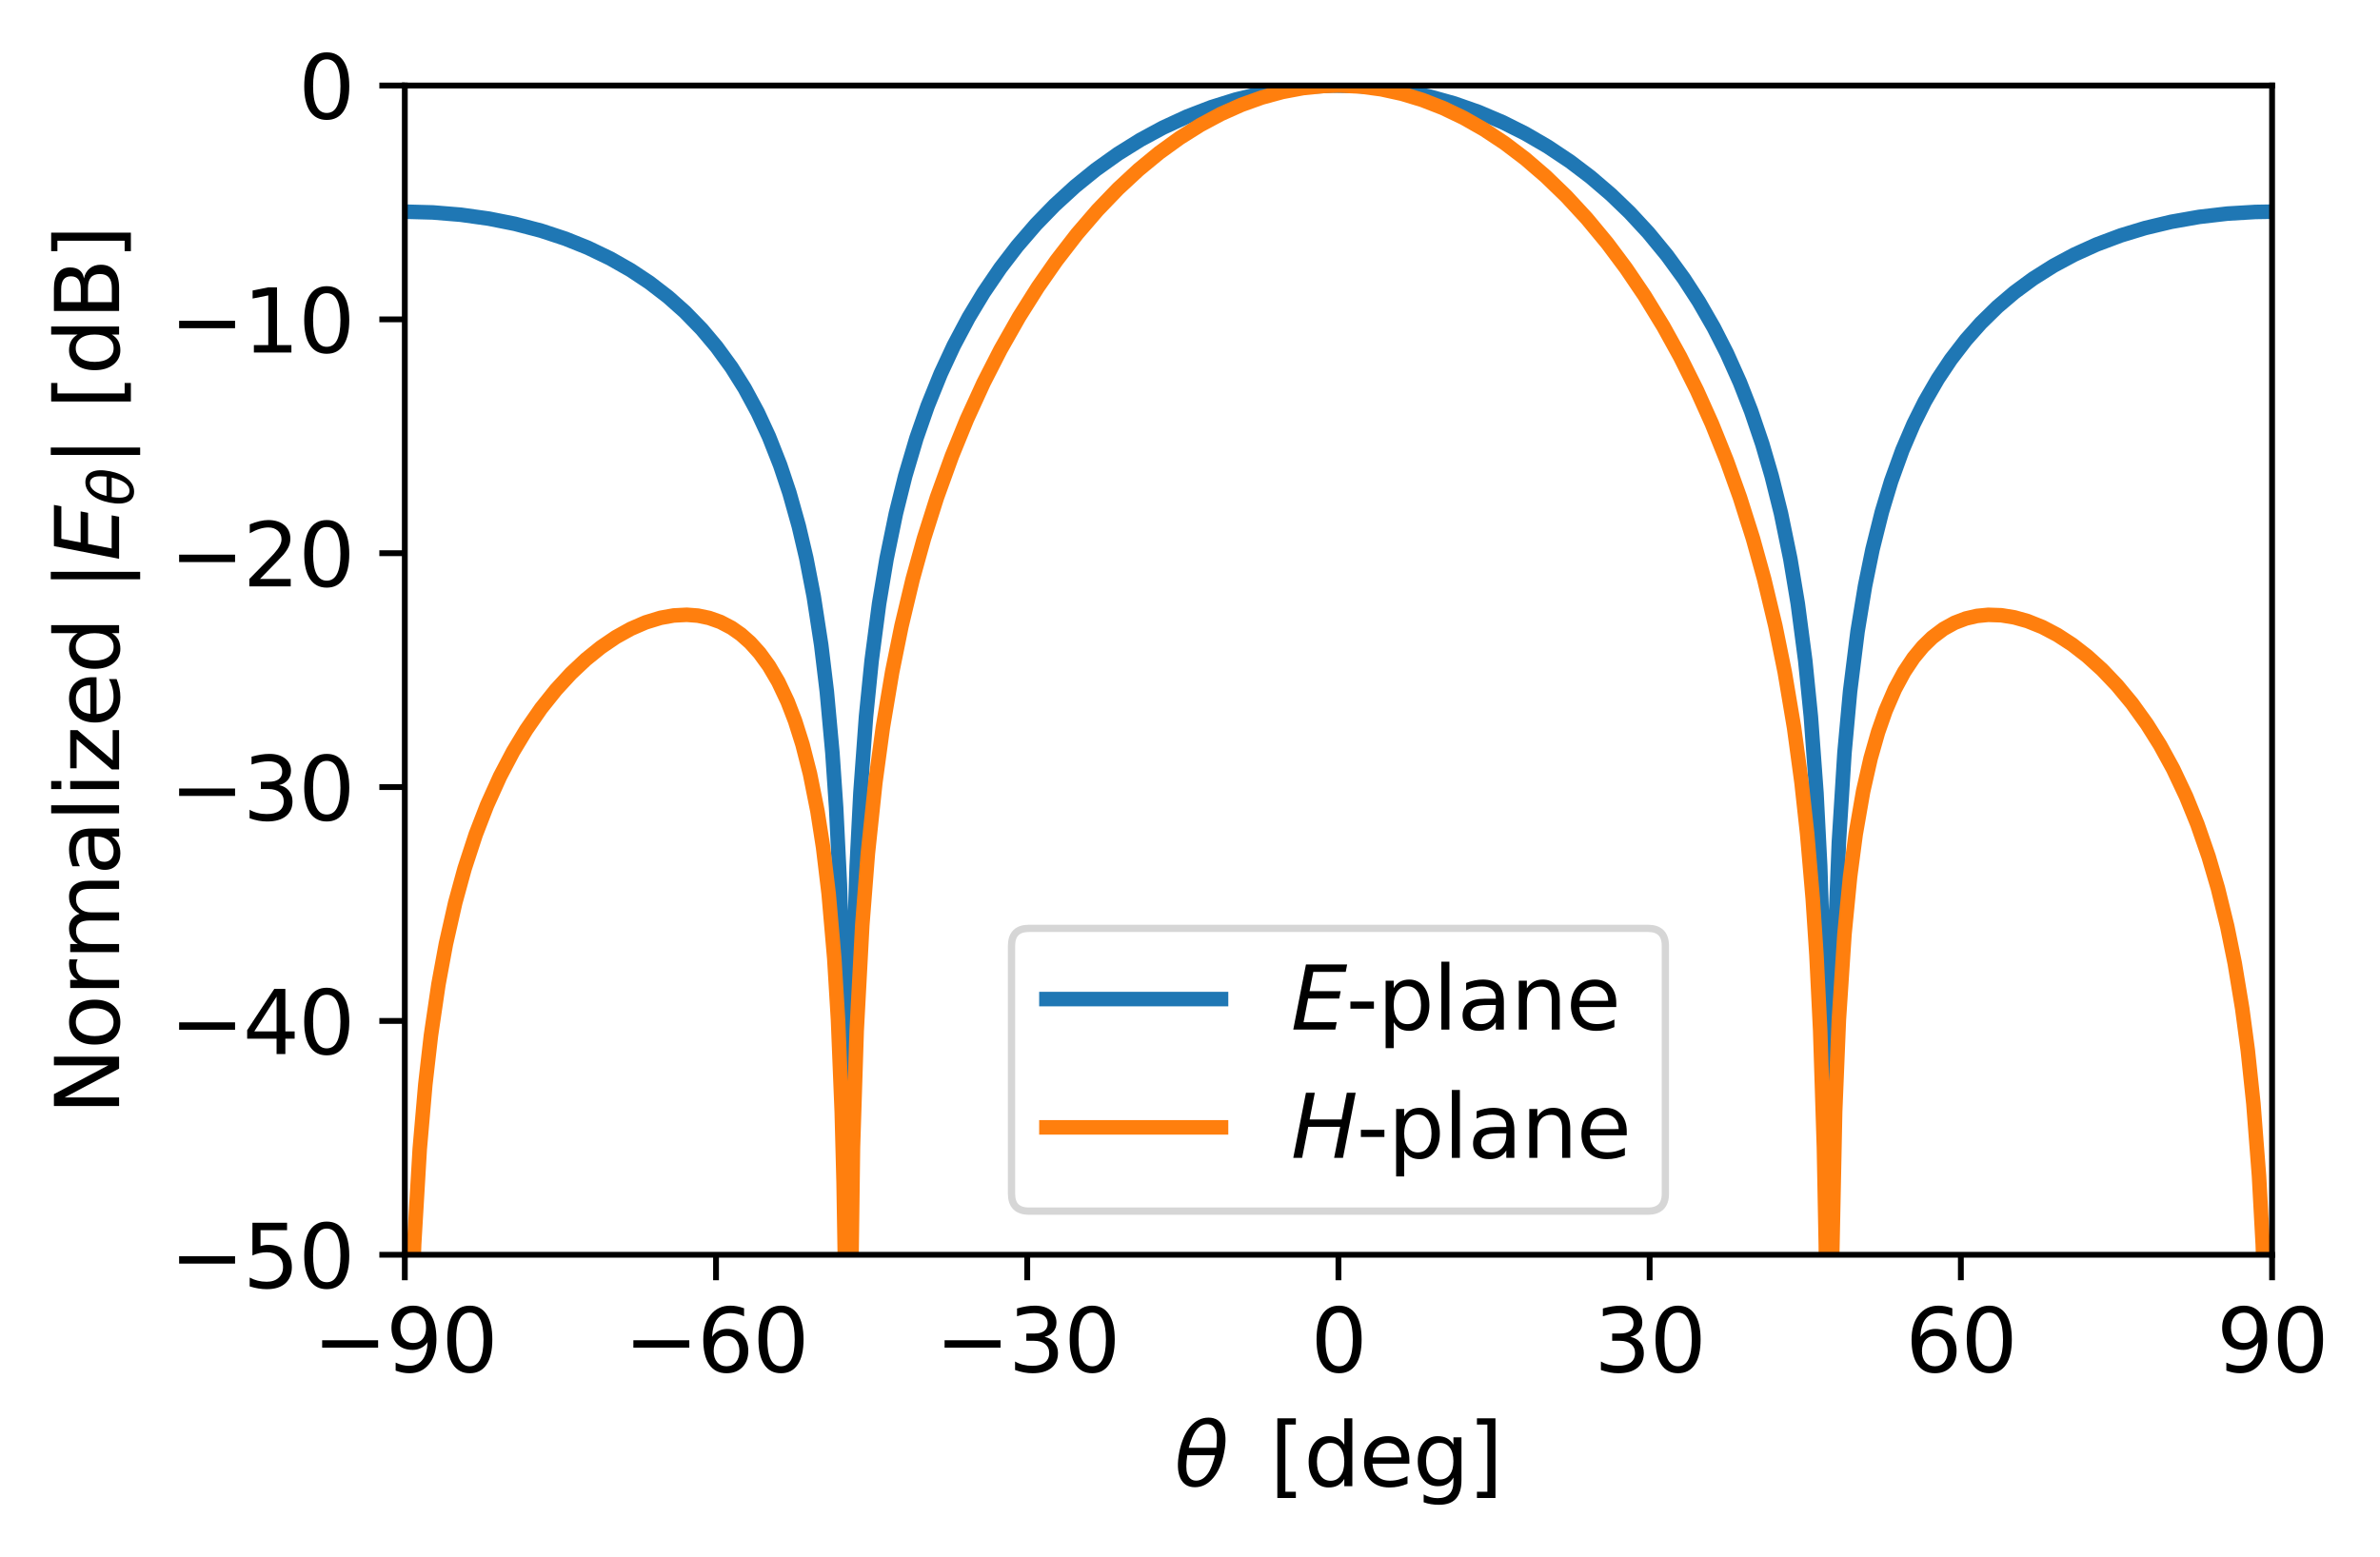 <?xml version="1.0" encoding="utf-8" standalone="no"?>
<!DOCTYPE svg PUBLIC "-//W3C//DTD SVG 1.1//EN"
  "http://www.w3.org/Graphics/SVG/1.1/DTD/svg11.dtd">
<svg xmlns:xlink="http://www.w3.org/1999/xlink" width="327.161pt" height="214.109pt" viewBox="0 0 327.161 214.109" xmlns="http://www.w3.org/2000/svg" version="1.1">
 <defs>
  <style type="text/css">*{stroke-linejoin: round; stroke-linecap: butt}</style>
 </defs>
 <g id="figure_1">
  <g id="patch_1">
   <path d="M 0 214.109 
L 327.161 214.109 
L 327.161 0 
L 0 0 
z
" style="fill: #ffffff"/>
  </g>
  <g id="axes_1">
   <g id="patch_2">
    <path d="M 55.646 172.535 
L 312.326 172.535 
L 312.326 11.759 
L 55.646 11.759 
z
" style="fill: #ffffff"/>
   </g>
   <g id="matplotlib.axis_1">
    <g id="xtick_1">
     <g id="line2d_1">
      <defs>
       <path id="ma0bf3c6ed5" d="M 0 0 
L 0 3.5 
" style="stroke: #000000; stroke-width: 0.8"/>
      </defs>
      <g>
       <use xlink:href="#ma0bf3c6ed5" x="55.646" y="172.535" style="stroke: #000000; stroke-width: 0.8"/>
      </g>
     </g>
     <g id="text_1">
      <!-- −90 -->
      <g transform="translate(42.983 188.653) scale(0.12 -0.12)">
       <defs>
        <path id="DejaVuSans-2212" d="M 678 2272 
L 4684 2272 
L 4684 1741 
L 678 1741 
L 678 2272 
z
" transform="scale(0.016)"/>
        <path id="DejaVuSans-39" d="M 703 97 
L 703 672 
Q 941 559 1184 500 
Q 1428 441 1663 441 
Q 2288 441 2617 861 
Q 2947 1281 2994 2138 
Q 2813 1869 2534 1725 
Q 2256 1581 1919 1581 
Q 1219 1581 811 2004 
Q 403 2428 403 3163 
Q 403 3881 828 4315 
Q 1253 4750 1959 4750 
Q 2769 4750 3195 4129 
Q 3622 3509 3622 2328 
Q 3622 1225 3098 567 
Q 2575 -91 1691 -91 
Q 1453 -91 1209 -44 
Q 966 3 703 97 
z
M 1959 2075 
Q 2384 2075 2632 2365 
Q 2881 2656 2881 3163 
Q 2881 3666 2632 3958 
Q 2384 4250 1959 4250 
Q 1534 4250 1286 3958 
Q 1038 3666 1038 3163 
Q 1038 2656 1286 2365 
Q 1534 2075 1959 2075 
z
" transform="scale(0.016)"/>
        <path id="DejaVuSans-30" d="M 2034 4250 
Q 1547 4250 1301 3770 
Q 1056 3291 1056 2328 
Q 1056 1369 1301 889 
Q 1547 409 2034 409 
Q 2525 409 2770 889 
Q 3016 1369 3016 2328 
Q 3016 3291 2770 3770 
Q 2525 4250 2034 4250 
z
M 2034 4750 
Q 2819 4750 3233 4129 
Q 3647 3509 3647 2328 
Q 3647 1150 3233 529 
Q 2819 -91 2034 -91 
Q 1250 -91 836 529 
Q 422 1150 422 2328 
Q 422 3509 836 4129 
Q 1250 4750 2034 4750 
z
" transform="scale(0.016)"/>
       </defs>
       <use xlink:href="#DejaVuSans-2212"/>
       <use xlink:href="#DejaVuSans-39" x="83.789"/>
       <use xlink:href="#DejaVuSans-30" x="147.412"/>
      </g>
     </g>
    </g>
    <g id="xtick_2">
     <g id="line2d_2">
      <g>
       <use xlink:href="#ma0bf3c6ed5" x="98.426" y="172.535" style="stroke: #000000; stroke-width: 0.8"/>
      </g>
     </g>
     <g id="text_2">
      <!-- −60 -->
      <g transform="translate(85.763 188.653) scale(0.12 -0.12)">
       <defs>
        <path id="DejaVuSans-36" d="M 2113 2584 
Q 1688 2584 1439 2293 
Q 1191 2003 1191 1497 
Q 1191 994 1439 701 
Q 1688 409 2113 409 
Q 2538 409 2786 701 
Q 3034 994 3034 1497 
Q 3034 2003 2786 2293 
Q 2538 2584 2113 2584 
z
M 3366 4563 
L 3366 3988 
Q 3128 4100 2886 4159 
Q 2644 4219 2406 4219 
Q 1781 4219 1451 3797 
Q 1122 3375 1075 2522 
Q 1259 2794 1537 2939 
Q 1816 3084 2150 3084 
Q 2853 3084 3261 2657 
Q 3669 2231 3669 1497 
Q 3669 778 3244 343 
Q 2819 -91 2113 -91 
Q 1303 -91 875 529 
Q 447 1150 447 2328 
Q 447 3434 972 4092 
Q 1497 4750 2381 4750 
Q 2619 4750 2861 4703 
Q 3103 4656 3366 4563 
z
" transform="scale(0.016)"/>
       </defs>
       <use xlink:href="#DejaVuSans-2212"/>
       <use xlink:href="#DejaVuSans-36" x="83.789"/>
       <use xlink:href="#DejaVuSans-30" x="147.412"/>
      </g>
     </g>
    </g>
    <g id="xtick_3">
     <g id="line2d_3">
      <g>
       <use xlink:href="#ma0bf3c6ed5" x="141.206" y="172.535" style="stroke: #000000; stroke-width: 0.8"/>
      </g>
     </g>
     <g id="text_3">
      <!-- −30 -->
      <g transform="translate(128.543 188.653) scale(0.12 -0.12)">
       <defs>
        <path id="DejaVuSans-33" d="M 2597 2516 
Q 3050 2419 3304 2112 
Q 3559 1806 3559 1356 
Q 3559 666 3084 287 
Q 2609 -91 1734 -91 
Q 1441 -91 1130 -33 
Q 819 25 488 141 
L 488 750 
Q 750 597 1062 519 
Q 1375 441 1716 441 
Q 2309 441 2620 675 
Q 2931 909 2931 1356 
Q 2931 1769 2642 2001 
Q 2353 2234 1838 2234 
L 1294 2234 
L 1294 2753 
L 1863 2753 
Q 2328 2753 2575 2939 
Q 2822 3125 2822 3475 
Q 2822 3834 2567 4026 
Q 2313 4219 1838 4219 
Q 1578 4219 1281 4162 
Q 984 4106 628 3988 
L 628 4550 
Q 988 4650 1302 4700 
Q 1616 4750 1894 4750 
Q 2613 4750 3031 4423 
Q 3450 4097 3450 3541 
Q 3450 3153 3228 2886 
Q 3006 2619 2597 2516 
z
" transform="scale(0.016)"/>
       </defs>
       <use xlink:href="#DejaVuSans-2212"/>
       <use xlink:href="#DejaVuSans-33" x="83.789"/>
       <use xlink:href="#DejaVuSans-30" x="147.412"/>
      </g>
     </g>
    </g>
    <g id="xtick_4">
     <g id="line2d_4">
      <g>
       <use xlink:href="#ma0bf3c6ed5" x="183.986" y="172.535" style="stroke: #000000; stroke-width: 0.8"/>
      </g>
     </g>
     <g id="text_4">
      <!-- 0 -->
      <g transform="translate(180.168 188.653) scale(0.12 -0.12)">
       <use xlink:href="#DejaVuSans-30"/>
      </g>
     </g>
    </g>
    <g id="xtick_5">
     <g id="line2d_5">
      <g>
       <use xlink:href="#ma0bf3c6ed5" x="226.766" y="172.535" style="stroke: #000000; stroke-width: 0.8"/>
      </g>
     </g>
     <g id="text_5">
      <!-- 30 -->
      <g transform="translate(219.131 188.653) scale(0.12 -0.12)">
       <use xlink:href="#DejaVuSans-33"/>
       <use xlink:href="#DejaVuSans-30" x="63.623"/>
      </g>
     </g>
    </g>
    <g id="xtick_6">
     <g id="line2d_6">
      <g>
       <use xlink:href="#ma0bf3c6ed5" x="269.546" y="172.535" style="stroke: #000000; stroke-width: 0.8"/>
      </g>
     </g>
     <g id="text_6">
      <!-- 60 -->
      <g transform="translate(261.911 188.653) scale(0.12 -0.12)">
       <use xlink:href="#DejaVuSans-36"/>
       <use xlink:href="#DejaVuSans-30" x="63.623"/>
      </g>
     </g>
    </g>
    <g id="xtick_7">
     <g id="line2d_7">
      <g>
       <use xlink:href="#ma0bf3c6ed5" x="312.326" y="172.535" style="stroke: #000000; stroke-width: 0.8"/>
      </g>
     </g>
     <g id="text_7">
      <!-- 90 -->
      <g transform="translate(304.691 188.653) scale(0.12 -0.12)">
       <use xlink:href="#DejaVuSans-39"/>
       <use xlink:href="#DejaVuSans-30" x="63.623"/>
      </g>
     </g>
    </g>
    <g id="text_8">
     <!-- $\theta \,$ [deg] -->
     <g transform="translate(161.426 204.389) scale(0.12 -0.12)">
      <defs>
       <path id="DejaVuSans-Oblique-3b8" d="M 2913 2219 
L 925 2219 
Q 791 1284 928 888 
Q 1100 400 1566 400 
Q 2034 400 2391 891 
Q 2703 1322 2913 2219 
z
M 3009 2750 
Q 3094 3638 2984 3950 
Q 2813 4444 2353 4444 
Q 1875 4444 1525 3956 
Q 1250 3563 1034 2750 
L 3009 2750 
z
M 2444 4913 
Q 3194 4913 3494 4250 
Q 3794 3591 3566 2422 
Q 3341 1256 2781 594 
Q 2225 -72 1475 -72 
Q 722 -72 425 594 
Q 128 1256 353 2422 
Q 581 3591 1134 4250 
Q 1691 4913 2444 4913 
z
" transform="scale(0.016)"/>
       <path id="DejaVuSans-20" transform="scale(0.016)"/>
       <path id="DejaVuSans-5b" d="M 550 4863 
L 1875 4863 
L 1875 4416 
L 1125 4416 
L 1125 -397 
L 1875 -397 
L 1875 -844 
L 550 -844 
L 550 4863 
z
" transform="scale(0.016)"/>
       <path id="DejaVuSans-64" d="M 2906 2969 
L 2906 4863 
L 3481 4863 
L 3481 0 
L 2906 0 
L 2906 525 
Q 2725 213 2448 61 
Q 2172 -91 1784 -91 
Q 1150 -91 751 415 
Q 353 922 353 1747 
Q 353 2572 751 3078 
Q 1150 3584 1784 3584 
Q 2172 3584 2448 3432 
Q 2725 3281 2906 2969 
z
M 947 1747 
Q 947 1113 1208 752 
Q 1469 391 1925 391 
Q 2381 391 2643 752 
Q 2906 1113 2906 1747 
Q 2906 2381 2643 2742 
Q 2381 3103 1925 3103 
Q 1469 3103 1208 2742 
Q 947 2381 947 1747 
z
" transform="scale(0.016)"/>
       <path id="DejaVuSans-65" d="M 3597 1894 
L 3597 1613 
L 953 1613 
Q 991 1019 1311 708 
Q 1631 397 2203 397 
Q 2534 397 2845 478 
Q 3156 559 3463 722 
L 3463 178 
Q 3153 47 2828 -22 
Q 2503 -91 2169 -91 
Q 1331 -91 842 396 
Q 353 884 353 1716 
Q 353 2575 817 3079 
Q 1281 3584 2069 3584 
Q 2775 3584 3186 3129 
Q 3597 2675 3597 1894 
z
M 3022 2063 
Q 3016 2534 2758 2815 
Q 2500 3097 2075 3097 
Q 1594 3097 1305 2825 
Q 1016 2553 972 2059 
L 3022 2063 
z
" transform="scale(0.016)"/>
       <path id="DejaVuSans-67" d="M 2906 1791 
Q 2906 2416 2648 2759 
Q 2391 3103 1925 3103 
Q 1463 3103 1205 2759 
Q 947 2416 947 1791 
Q 947 1169 1205 825 
Q 1463 481 1925 481 
Q 2391 481 2648 825 
Q 2906 1169 2906 1791 
z
M 3481 434 
Q 3481 -459 3084 -895 
Q 2688 -1331 1869 -1331 
Q 1566 -1331 1297 -1286 
Q 1028 -1241 775 -1147 
L 775 -588 
Q 1028 -725 1275 -790 
Q 1522 -856 1778 -856 
Q 2344 -856 2625 -561 
Q 2906 -266 2906 331 
L 2906 616 
Q 2728 306 2450 153 
Q 2172 0 1784 0 
Q 1141 0 747 490 
Q 353 981 353 1791 
Q 353 2603 747 3093 
Q 1141 3584 1784 3584 
Q 2172 3584 2450 3431 
Q 2728 3278 2906 2969 
L 2906 3500 
L 3481 3500 
L 3481 434 
z
" transform="scale(0.016)"/>
       <path id="DejaVuSans-5d" d="M 1947 4863 
L 1947 -844 
L 622 -844 
L 622 -397 
L 1369 -397 
L 1369 4416 
L 622 4416 
L 622 4863 
L 1947 4863 
z
" transform="scale(0.016)"/>
      </defs>
      <use xlink:href="#DejaVuSans-Oblique-3b8" transform="translate(0 0.234)"/>
      <use xlink:href="#DejaVuSans-20" transform="translate(77.417 0.234)"/>
      <use xlink:href="#DejaVuSans-5b" transform="translate(109.204 0.234)"/>
      <use xlink:href="#DejaVuSans-64" transform="translate(148.218 0.234)"/>
      <use xlink:href="#DejaVuSans-65" transform="translate(211.695 0.234)"/>
      <use xlink:href="#DejaVuSans-67" transform="translate(273.218 0.234)"/>
      <use xlink:href="#DejaVuSans-5d" transform="translate(336.695 0.234)"/>
     </g>
    </g>
   </g>
   <g id="matplotlib.axis_2">
    <g id="ytick_1">
     <g id="line2d_8">
      <defs>
       <path id="m26cc985aef" d="M 0 0 
L -3.5 0 
" style="stroke: #000000; stroke-width: 0.8"/>
      </defs>
      <g>
       <use xlink:href="#m26cc985aef" x="55.646" y="172.535" style="stroke: #000000; stroke-width: 0.8"/>
      </g>
     </g>
     <g id="text_9">
      <!-- −50 -->
      <g transform="translate(23.32 177.094) scale(0.12 -0.12)">
       <defs>
        <path id="DejaVuSans-35" d="M 691 4666 
L 3169 4666 
L 3169 4134 
L 1269 4134 
L 1269 2991 
Q 1406 3038 1543 3061 
Q 1681 3084 1819 3084 
Q 2600 3084 3056 2656 
Q 3513 2228 3513 1497 
Q 3513 744 3044 326 
Q 2575 -91 1722 -91 
Q 1428 -91 1123 -41 
Q 819 9 494 109 
L 494 744 
Q 775 591 1075 516 
Q 1375 441 1709 441 
Q 2250 441 2565 725 
Q 2881 1009 2881 1497 
Q 2881 1984 2565 2268 
Q 2250 2553 1709 2553 
Q 1456 2553 1204 2497 
Q 953 2441 691 2322 
L 691 4666 
z
" transform="scale(0.016)"/>
       </defs>
       <use xlink:href="#DejaVuSans-2212"/>
       <use xlink:href="#DejaVuSans-35" x="83.789"/>
       <use xlink:href="#DejaVuSans-30" x="147.412"/>
      </g>
     </g>
    </g>
    <g id="ytick_2">
     <g id="line2d_9">
      <g>
       <use xlink:href="#m26cc985aef" x="55.646" y="140.38" style="stroke: #000000; stroke-width: 0.8"/>
      </g>
     </g>
     <g id="text_10">
      <!-- −40 -->
      <g transform="translate(23.32 144.939) scale(0.12 -0.12)">
       <defs>
        <path id="DejaVuSans-34" d="M 2419 4116 
L 825 1625 
L 2419 1625 
L 2419 4116 
z
M 2253 4666 
L 3047 4666 
L 3047 1625 
L 3713 1625 
L 3713 1100 
L 3047 1100 
L 3047 0 
L 2419 0 
L 2419 1100 
L 313 1100 
L 313 1709 
L 2253 4666 
z
" transform="scale(0.016)"/>
       </defs>
       <use xlink:href="#DejaVuSans-2212"/>
       <use xlink:href="#DejaVuSans-34" x="83.789"/>
       <use xlink:href="#DejaVuSans-30" x="147.412"/>
      </g>
     </g>
    </g>
    <g id="ytick_3">
     <g id="line2d_10">
      <g>
       <use xlink:href="#m26cc985aef" x="55.646" y="108.225" style="stroke: #000000; stroke-width: 0.8"/>
      </g>
     </g>
     <g id="text_11">
      <!-- −30 -->
      <g transform="translate(23.32 112.784) scale(0.12 -0.12)">
       <use xlink:href="#DejaVuSans-2212"/>
       <use xlink:href="#DejaVuSans-33" x="83.789"/>
       <use xlink:href="#DejaVuSans-30" x="147.412"/>
      </g>
     </g>
    </g>
    <g id="ytick_4">
     <g id="line2d_11">
      <g>
       <use xlink:href="#m26cc985aef" x="55.646" y="76.069" style="stroke: #000000; stroke-width: 0.8"/>
      </g>
     </g>
     <g id="text_12">
      <!-- −20 -->
      <g transform="translate(23.32 80.629) scale(0.12 -0.12)">
       <defs>
        <path id="DejaVuSans-32" d="M 1228 531 
L 3431 531 
L 3431 0 
L 469 0 
L 469 531 
Q 828 903 1448 1529 
Q 2069 2156 2228 2338 
Q 2531 2678 2651 2914 
Q 2772 3150 2772 3378 
Q 2772 3750 2511 3984 
Q 2250 4219 1831 4219 
Q 1534 4219 1204 4116 
Q 875 4013 500 3803 
L 500 4441 
Q 881 4594 1212 4672 
Q 1544 4750 1819 4750 
Q 2544 4750 2975 4387 
Q 3406 4025 3406 3419 
Q 3406 3131 3298 2873 
Q 3191 2616 2906 2266 
Q 2828 2175 2409 1742 
Q 1991 1309 1228 531 
z
" transform="scale(0.016)"/>
       </defs>
       <use xlink:href="#DejaVuSans-2212"/>
       <use xlink:href="#DejaVuSans-32" x="83.789"/>
       <use xlink:href="#DejaVuSans-30" x="147.412"/>
      </g>
     </g>
    </g>
    <g id="ytick_5">
     <g id="line2d_12">
      <g>
       <use xlink:href="#m26cc985aef" x="55.646" y="43.914" style="stroke: #000000; stroke-width: 0.8"/>
      </g>
     </g>
     <g id="text_13">
      <!-- −10 -->
      <g transform="translate(23.32 48.473) scale(0.12 -0.12)">
       <defs>
        <path id="DejaVuSans-31" d="M 794 531 
L 1825 531 
L 1825 4091 
L 703 3866 
L 703 4441 
L 1819 4666 
L 2450 4666 
L 2450 531 
L 3481 531 
L 3481 0 
L 794 0 
L 794 531 
z
" transform="scale(0.016)"/>
       </defs>
       <use xlink:href="#DejaVuSans-2212"/>
       <use xlink:href="#DejaVuSans-31" x="83.789"/>
       <use xlink:href="#DejaVuSans-30" x="147.412"/>
      </g>
     </g>
    </g>
    <g id="ytick_6">
     <g id="line2d_13">
      <g>
       <use xlink:href="#m26cc985aef" x="55.646" y="11.759" style="stroke: #000000; stroke-width: 0.8"/>
      </g>
     </g>
     <g id="text_14">
      <!-- 0 -->
      <g transform="translate(41.011 16.318) scale(0.12 -0.12)">
       <use xlink:href="#DejaVuSans-30"/>
      </g>
     </g>
    </g>
    <g id="text_15">
     <!-- Normalized $|E_\theta|$ [dB] -->
     <g transform="translate(16.44 153.287) rotate(-90) scale(0.12 -0.12)">
      <defs>
       <path id="DejaVuSans-4e" d="M 628 4666 
L 1478 4666 
L 3547 763 
L 3547 4666 
L 4159 4666 
L 4159 0 
L 3309 0 
L 1241 3903 
L 1241 0 
L 628 0 
L 628 4666 
z
" transform="scale(0.016)"/>
       <path id="DejaVuSans-6f" d="M 1959 3097 
Q 1497 3097 1228 2736 
Q 959 2375 959 1747 
Q 959 1119 1226 758 
Q 1494 397 1959 397 
Q 2419 397 2687 759 
Q 2956 1122 2956 1747 
Q 2956 2369 2687 2733 
Q 2419 3097 1959 3097 
z
M 1959 3584 
Q 2709 3584 3137 3096 
Q 3566 2609 3566 1747 
Q 3566 888 3137 398 
Q 2709 -91 1959 -91 
Q 1206 -91 779 398 
Q 353 888 353 1747 
Q 353 2609 779 3096 
Q 1206 3584 1959 3584 
z
" transform="scale(0.016)"/>
       <path id="DejaVuSans-72" d="M 2631 2963 
Q 2534 3019 2420 3045 
Q 2306 3072 2169 3072 
Q 1681 3072 1420 2755 
Q 1159 2438 1159 1844 
L 1159 0 
L 581 0 
L 581 3500 
L 1159 3500 
L 1159 2956 
Q 1341 3275 1631 3429 
Q 1922 3584 2338 3584 
Q 2397 3584 2469 3576 
Q 2541 3569 2628 3553 
L 2631 2963 
z
" transform="scale(0.016)"/>
       <path id="DejaVuSans-6d" d="M 3328 2828 
Q 3544 3216 3844 3400 
Q 4144 3584 4550 3584 
Q 5097 3584 5394 3201 
Q 5691 2819 5691 2113 
L 5691 0 
L 5113 0 
L 5113 2094 
Q 5113 2597 4934 2840 
Q 4756 3084 4391 3084 
Q 3944 3084 3684 2787 
Q 3425 2491 3425 1978 
L 3425 0 
L 2847 0 
L 2847 2094 
Q 2847 2600 2669 2842 
Q 2491 3084 2119 3084 
Q 1678 3084 1418 2786 
Q 1159 2488 1159 1978 
L 1159 0 
L 581 0 
L 581 3500 
L 1159 3500 
L 1159 2956 
Q 1356 3278 1631 3431 
Q 1906 3584 2284 3584 
Q 2666 3584 2933 3390 
Q 3200 3197 3328 2828 
z
" transform="scale(0.016)"/>
       <path id="DejaVuSans-61" d="M 2194 1759 
Q 1497 1759 1228 1600 
Q 959 1441 959 1056 
Q 959 750 1161 570 
Q 1363 391 1709 391 
Q 2188 391 2477 730 
Q 2766 1069 2766 1631 
L 2766 1759 
L 2194 1759 
z
M 3341 1997 
L 3341 0 
L 2766 0 
L 2766 531 
Q 2569 213 2275 61 
Q 1981 -91 1556 -91 
Q 1019 -91 701 211 
Q 384 513 384 1019 
Q 384 1609 779 1909 
Q 1175 2209 1959 2209 
L 2766 2209 
L 2766 2266 
Q 2766 2663 2505 2880 
Q 2244 3097 1772 3097 
Q 1472 3097 1187 3025 
Q 903 2953 641 2809 
L 641 3341 
Q 956 3463 1253 3523 
Q 1550 3584 1831 3584 
Q 2591 3584 2966 3190 
Q 3341 2797 3341 1997 
z
" transform="scale(0.016)"/>
       <path id="DejaVuSans-6c" d="M 603 4863 
L 1178 4863 
L 1178 0 
L 603 0 
L 603 4863 
z
" transform="scale(0.016)"/>
       <path id="DejaVuSans-69" d="M 603 3500 
L 1178 3500 
L 1178 0 
L 603 0 
L 603 3500 
z
M 603 4863 
L 1178 4863 
L 1178 4134 
L 603 4134 
L 603 4863 
z
" transform="scale(0.016)"/>
       <path id="DejaVuSans-7a" d="M 353 3500 
L 3084 3500 
L 3084 2975 
L 922 459 
L 3084 459 
L 3084 0 
L 275 0 
L 275 525 
L 2438 3041 
L 353 3041 
L 353 3500 
z
" transform="scale(0.016)"/>
       <path id="DejaVuSans-7c" d="M 1344 4891 
L 1344 -1509 
L 813 -1509 
L 813 4891 
L 1344 4891 
z
" transform="scale(0.016)"/>
       <path id="DejaVuSans-Oblique-45" d="M 1081 4666 
L 4031 4666 
L 3928 4134 
L 1606 4134 
L 1338 2753 
L 3566 2753 
L 3463 2222 
L 1234 2222 
L 909 531 
L 3284 531 
L 3181 0 
L 172 0 
L 1081 4666 
z
" transform="scale(0.016)"/>
       <path id="DejaVuSans-42" d="M 1259 2228 
L 1259 519 
L 2272 519 
Q 2781 519 3026 730 
Q 3272 941 3272 1375 
Q 3272 1813 3026 2020 
Q 2781 2228 2272 2228 
L 1259 2228 
z
M 1259 4147 
L 1259 2741 
L 2194 2741 
Q 2656 2741 2882 2914 
Q 3109 3088 3109 3444 
Q 3109 3797 2882 3972 
Q 2656 4147 2194 4147 
L 1259 4147 
z
M 628 4666 
L 2241 4666 
Q 2963 4666 3353 4366 
Q 3744 4066 3744 3513 
Q 3744 3084 3544 2831 
Q 3344 2578 2956 2516 
Q 3422 2416 3680 2098 
Q 3938 1781 3938 1306 
Q 3938 681 3513 340 
Q 3088 0 2303 0 
L 628 0 
L 628 4666 
z
" transform="scale(0.016)"/>
      </defs>
      <use xlink:href="#DejaVuSans-4e" transform="translate(0 0.578)"/>
      <use xlink:href="#DejaVuSans-6f" transform="translate(74.805 0.578)"/>
      <use xlink:href="#DejaVuSans-72" transform="translate(135.986 0.578)"/>
      <use xlink:href="#DejaVuSans-6d" transform="translate(177.1 0.578)"/>
      <use xlink:href="#DejaVuSans-61" transform="translate(274.512 0.578)"/>
      <use xlink:href="#DejaVuSans-6c" transform="translate(335.791 0.578)"/>
      <use xlink:href="#DejaVuSans-69" transform="translate(363.574 0.578)"/>
      <use xlink:href="#DejaVuSans-7a" transform="translate(391.357 0.578)"/>
      <use xlink:href="#DejaVuSans-65" transform="translate(443.848 0.578)"/>
      <use xlink:href="#DejaVuSans-64" transform="translate(505.371 0.578)"/>
      <use xlink:href="#DejaVuSans-20" transform="translate(568.848 0.578)"/>
      <use xlink:href="#DejaVuSans-7c" transform="translate(600.635 0.578)"/>
      <use xlink:href="#DejaVuSans-Oblique-45" transform="translate(634.326 0.578)"/>
      <use xlink:href="#DejaVuSans-Oblique-3b8" transform="translate(697.51 -15.828) scale(0.7)"/>
      <use xlink:href="#DejaVuSans-7c" transform="translate(743.071 0.578)"/>
      <use xlink:href="#DejaVuSans-20" transform="translate(776.763 0.578)"/>
      <use xlink:href="#DejaVuSans-5b" transform="translate(808.55 0.578)"/>
      <use xlink:href="#DejaVuSans-64" transform="translate(847.563 0.578)"/>
      <use xlink:href="#DejaVuSans-42" transform="translate(911.04 0.578)"/>
      <use xlink:href="#DejaVuSans-5d" transform="translate(979.644 0.578)"/>
     </g>
    </g>
   </g>
   <g id="line2d_14">
    <path d="M 55.646 29.106 
L 59.496 29.211 
L 63.346 29.527 
L 67.196 30.064 
L 70.79 30.779 
L 74.383 31.721 
L 77.72 32.824 
L 80.8 34.062 
L 83.88 35.543 
L 86.704 37.15 
L 89.271 38.854 
L 91.838 40.83 
L 94.148 42.888 
L 96.458 45.265 
L 98.511 47.706 
L 100.565 50.527 
L 102.361 53.387 
L 104.158 56.712 
L 105.698 60.038 
L 107.238 63.942 
L 108.522 67.781 
L 109.805 72.349 
L 110.832 76.726 
L 111.859 82.019 
L 112.885 88.68 
L 113.655 95.081 
L 114.425 103.515 
L 114.939 111.077 
L 115.452 121.573 
L 115.965 138.755 
L 116.222 154.32 
L 116.479 192.871 
L 117.249 134.831 
L 117.762 119.1 
L 118.276 109.044 
L 119.046 98.531 
L 119.816 90.85 
L 120.842 83.017 
L 121.869 76.846 
L 123.152 70.601 
L 124.436 65.447 
L 125.976 60.25 
L 127.516 55.826 
L 129.313 51.38 
L 131.11 47.516 
L 133.163 43.647 
L 135.216 40.24 
L 137.527 36.846 
L 139.837 33.834 
L 142.403 30.858 
L 144.97 28.212 
L 147.794 25.626 
L 150.617 23.338 
L 153.697 21.14 
L 156.778 19.221 
L 159.858 17.556 
L 163.195 16.016 
L 166.531 14.732 
L 169.868 13.69 
L 173.205 12.879 
L 176.542 12.291 
L 179.879 11.921 
L 183.216 11.765 
L 186.552 11.822 
L 189.889 12.093 
L 193.226 12.58 
L 196.563 13.288 
L 199.9 14.222 
L 203.237 15.393 
L 206.573 16.813 
L 209.654 18.358 
L 212.734 20.147 
L 215.814 22.202 
L 218.637 24.343 
L 221.461 26.762 
L 224.028 29.234 
L 226.595 32.006 
L 229.161 35.13 
L 231.471 38.303 
L 233.525 41.47 
L 235.578 45.038 
L 237.375 48.569 
L 239.172 52.584 
L 240.712 56.519 
L 242.252 61.055 
L 243.535 65.447 
L 244.819 70.601 
L 246.102 76.846 
L 247.129 83.017 
L 248.156 90.85 
L 248.926 98.531 
L 249.696 109.044 
L 250.209 119.1 
L 250.722 134.831 
L 250.979 148.017 
L 251.492 192.871 
L 251.749 154.32 
L 252.263 128.849 
L 252.776 115.826 
L 253.546 103.515 
L 254.316 95.081 
L 255.343 86.849 
L 256.369 80.59 
L 257.396 75.558 
L 258.68 70.419 
L 259.963 66.17 
L 261.503 61.907 
L 263.043 58.313 
L 264.583 55.223 
L 266.38 52.111 
L 268.177 49.419 
L 270.23 46.75 
L 272.284 44.433 
L 274.594 42.17 
L 276.904 40.206 
L 279.471 38.316 
L 282.294 36.536 
L 285.118 35.02 
L 288.198 33.624 
L 291.535 32.372 
L 294.871 31.357 
L 298.465 30.499 
L 302.315 29.822 
L 306.165 29.374 
L 310.016 29.144 
L 312.326 29.106 
L 312.326 29.106 
" clip-path="url(#pf4b165b1ca)" style="fill: none; stroke: #1f77b4; stroke-width: 2; stroke-linecap: square"/>
   </g>
   <g id="line2d_15">
    <path d="M 55.915 215.109 
L 56.416 185.366 
L 56.929 171.101 
L 57.699 157.982 
L 58.469 149.098 
L 59.239 142.376 
L 60.266 135.381 
L 61.293 129.806 
L 62.576 124.133 
L 63.859 119.446 
L 65.399 114.73 
L 66.94 110.738 
L 68.736 106.758 
L 70.533 103.338 
L 72.33 100.362 
L 74.383 97.4 
L 76.437 94.831 
L 78.49 92.599 
L 80.544 90.667 
L 82.597 89.01 
L 84.65 87.613 
L 86.704 86.47 
L 88.757 85.58 
L 90.811 84.952 
L 92.608 84.63 
L 94.404 84.536 
L 95.944 84.653 
L 97.484 84.974 
L 99.025 85.521 
L 100.565 86.327 
L 101.848 87.227 
L 103.131 88.368 
L 104.415 89.794 
L 105.698 91.559 
L 106.982 93.744 
L 108.265 96.461 
L 109.292 99.129 
L 110.318 102.377 
L 111.345 106.405 
L 112.372 111.553 
L 113.142 116.503 
L 113.912 122.914 
L 114.682 131.792 
L 115.195 140.223 
L 115.709 152.888 
L 115.965 162.617 
L 116.222 178.004 
L 116.47 215.109 
M 116.496 215.109 
L 117.249 157.813 
L 117.762 141.735 
L 118.532 127.214 
L 119.302 117.346 
L 120.329 107.609 
L 121.356 100.048 
L 122.639 92.411 
L 123.923 86.076 
L 125.463 79.625 
L 127.003 74.062 
L 128.799 68.387 
L 130.853 62.702 
L 132.906 57.671 
L 135.216 52.622 
L 137.527 48.097 
L 140.093 43.574 
L 142.66 39.503 
L 145.227 35.822 
L 148.05 32.17 
L 150.874 28.892 
L 153.697 25.955 
L 156.521 23.335 
L 159.344 21.01 
L 162.168 18.968 
L 164.991 17.195 
L 167.815 15.682 
L 170.638 14.422 
L 173.462 13.41 
L 176.285 12.641 
L 179.109 12.112 
L 181.932 11.822 
L 183.729 11.76 
M 184.242 11.76 
L 187.066 11.9 
L 189.889 12.277 
L 192.713 12.893 
L 195.536 13.75 
L 198.36 14.851 
L 201.183 16.202 
L 204.007 17.809 
L 206.83 19.679 
L 209.654 21.822 
L 212.477 24.252 
L 215.301 26.986 
L 218.124 30.043 
L 220.948 33.452 
L 223.514 36.888 
L 226.081 40.681 
L 228.648 44.88 
L 230.958 49.062 
L 233.268 53.695 
L 235.322 58.269 
L 237.375 63.374 
L 239.172 68.387 
L 240.969 74.062 
L 242.509 79.625 
L 244.049 86.076 
L 245.332 92.411 
L 246.616 100.048 
L 247.642 107.609 
L 248.412 114.631 
L 249.182 123.574 
L 249.696 131.335 
L 250.209 141.735 
L 250.722 157.813 
L 250.979 171.174 
L 251.476 215.109 
M 251.501 215.109 
L 251.749 178.004 
L 252.263 152.888 
L 252.776 140.223 
L 253.546 128.454 
L 254.316 120.569 
L 255.086 114.722 
L 256.113 108.81 
L 257.139 104.276 
L 258.166 100.67 
L 259.193 97.732 
L 260.476 94.759 
L 261.76 92.378 
L 263.043 90.455 
L 264.326 88.902 
L 265.61 87.652 
L 267.15 86.489 
L 268.69 85.636 
L 270.23 85.048 
L 271.77 84.692 
L 273.31 84.542 
L 275.107 84.602 
L 276.904 84.893 
L 278.701 85.398 
L 280.754 86.223 
L 282.807 87.304 
L 284.861 88.637 
L 286.914 90.228 
L 288.968 92.09 
L 291.021 94.243 
L 293.075 96.724 
L 295.128 99.581 
L 296.925 102.447 
L 298.722 105.73 
L 300.518 109.534 
L 302.058 113.33 
L 303.599 117.779 
L 304.882 122.159 
L 306.165 127.394 
L 307.192 132.452 
L 308.219 138.658 
L 308.989 144.441 
L 309.759 151.756 
L 310.529 161.708 
L 311.042 171.101 
L 311.556 185.366 
L 311.812 196.689 
L 312.056 215.109 
L 312.056 215.109 
" clip-path="url(#pf4b165b1ca)" style="fill: none; stroke: #ff7f0e; stroke-width: 2; stroke-linecap: square"/>
   </g>
   <g id="patch_3">
    <path d="M 55.646 172.535 
L 55.646 11.759 
" style="fill: none; stroke: #000000; stroke-width: 0.8; stroke-linejoin: miter; stroke-linecap: square"/>
   </g>
   <g id="patch_4">
    <path d="M 312.326 172.535 
L 312.326 11.759 
" style="fill: none; stroke: #000000; stroke-width: 0.8; stroke-linejoin: miter; stroke-linecap: square"/>
   </g>
   <g id="patch_5">
    <path d="M 55.646 172.535 
L 312.326 172.535 
" style="fill: none; stroke: #000000; stroke-width: 0.8; stroke-linejoin: miter; stroke-linecap: square"/>
   </g>
   <g id="patch_6">
    <path d="M 55.646 11.759 
L 312.326 11.759 
" style="fill: none; stroke: #000000; stroke-width: 0.8; stroke-linejoin: miter; stroke-linecap: square"/>
   </g>
   <g id="legend_1">
    <g id="patch_7">
     <path d="M 141.446 166.535 
L 226.526 166.535 
Q 228.926 166.535 228.926 164.135 
L 228.926 130.055 
Q 228.926 127.655 226.526 127.655 
L 141.446 127.655 
Q 139.046 127.655 139.046 130.055 
L 139.046 164.135 
Q 139.046 166.535 141.446 166.535 
z
" style="fill: #ffffff; opacity: 0.8; stroke: #cccccc; stroke-linejoin: miter"/>
    </g>
    <g id="line2d_16">
     <path d="M 143.846 137.375 
L 155.846 137.375 
L 167.846 137.375 
" style="fill: none; stroke: #1f77b4; stroke-width: 2; stroke-linecap: square"/>
    </g>
    <g id="text_16">
     <!-- $E$-plane -->
     <g transform="translate(177.446 141.575) scale(0.12 -0.12)">
      <defs>
       <path id="DejaVuSans-2d" d="M 313 2009 
L 1997 2009 
L 1997 1497 
L 313 1497 
L 313 2009 
z
" transform="scale(0.016)"/>
       <path id="DejaVuSans-70" d="M 1159 525 
L 1159 -1331 
L 581 -1331 
L 581 3500 
L 1159 3500 
L 1159 2969 
Q 1341 3281 1617 3432 
Q 1894 3584 2278 3584 
Q 2916 3584 3314 3078 
Q 3713 2572 3713 1747 
Q 3713 922 3314 415 
Q 2916 -91 2278 -91 
Q 1894 -91 1617 61 
Q 1341 213 1159 525 
z
M 3116 1747 
Q 3116 2381 2855 2742 
Q 2594 3103 2138 3103 
Q 1681 3103 1420 2742 
Q 1159 2381 1159 1747 
Q 1159 1113 1420 752 
Q 1681 391 2138 391 
Q 2594 391 2855 752 
Q 3116 1113 3116 1747 
z
" transform="scale(0.016)"/>
       <path id="DejaVuSans-6e" d="M 3513 2113 
L 3513 0 
L 2938 0 
L 2938 2094 
Q 2938 2591 2744 2837 
Q 2550 3084 2163 3084 
Q 1697 3084 1428 2787 
Q 1159 2491 1159 1978 
L 1159 0 
L 581 0 
L 581 3500 
L 1159 3500 
L 1159 2956 
Q 1366 3272 1645 3428 
Q 1925 3584 2291 3584 
Q 2894 3584 3203 3211 
Q 3513 2838 3513 2113 
z
" transform="scale(0.016)"/>
      </defs>
      <use xlink:href="#DejaVuSans-Oblique-45" transform="translate(0 0.016)"/>
      <use xlink:href="#DejaVuSans-2d" transform="translate(63.184 0.016)"/>
      <use xlink:href="#DejaVuSans-70" transform="translate(99.268 0.016)"/>
      <use xlink:href="#DejaVuSans-6c" transform="translate(162.744 0.016)"/>
      <use xlink:href="#DejaVuSans-61" transform="translate(190.527 0.016)"/>
      <use xlink:href="#DejaVuSans-6e" transform="translate(251.807 0.016)"/>
      <use xlink:href="#DejaVuSans-65" transform="translate(315.186 0.016)"/>
     </g>
    </g>
    <g id="line2d_17">
     <path d="M 143.846 155.015 
L 155.846 155.015 
L 167.846 155.015 
" style="fill: none; stroke: #ff7f0e; stroke-width: 2; stroke-linecap: square"/>
    </g>
    <g id="text_17">
     <!-- $H$-plane -->
     <g transform="translate(177.446 159.215) scale(0.12 -0.12)">
      <defs>
       <path id="DejaVuSans-Oblique-48" d="M 1081 4666 
L 1716 4666 
L 1344 2753 
L 3634 2753 
L 4006 4666 
L 4641 4666 
L 3731 0 
L 3097 0 
L 3531 2222 
L 1241 2222 
L 806 0 
L 172 0 
L 1081 4666 
z
" transform="scale(0.016)"/>
      </defs>
      <use xlink:href="#DejaVuSans-Oblique-48" transform="translate(0 0.016)"/>
      <use xlink:href="#DejaVuSans-2d" transform="translate(75.195 0.016)"/>
      <use xlink:href="#DejaVuSans-70" transform="translate(111.279 0.016)"/>
      <use xlink:href="#DejaVuSans-6c" transform="translate(174.756 0.016)"/>
      <use xlink:href="#DejaVuSans-61" transform="translate(202.539 0.016)"/>
      <use xlink:href="#DejaVuSans-6e" transform="translate(263.818 0.016)"/>
      <use xlink:href="#DejaVuSans-65" transform="translate(327.197 0.016)"/>
     </g>
    </g>
   </g>
  </g>
 </g>
 <defs>
  <clipPath id="pf4b165b1ca">
   <rect x="55.646" y="11.759" width="256.68" height="160.776"/>
  </clipPath>
 </defs>
</svg>
